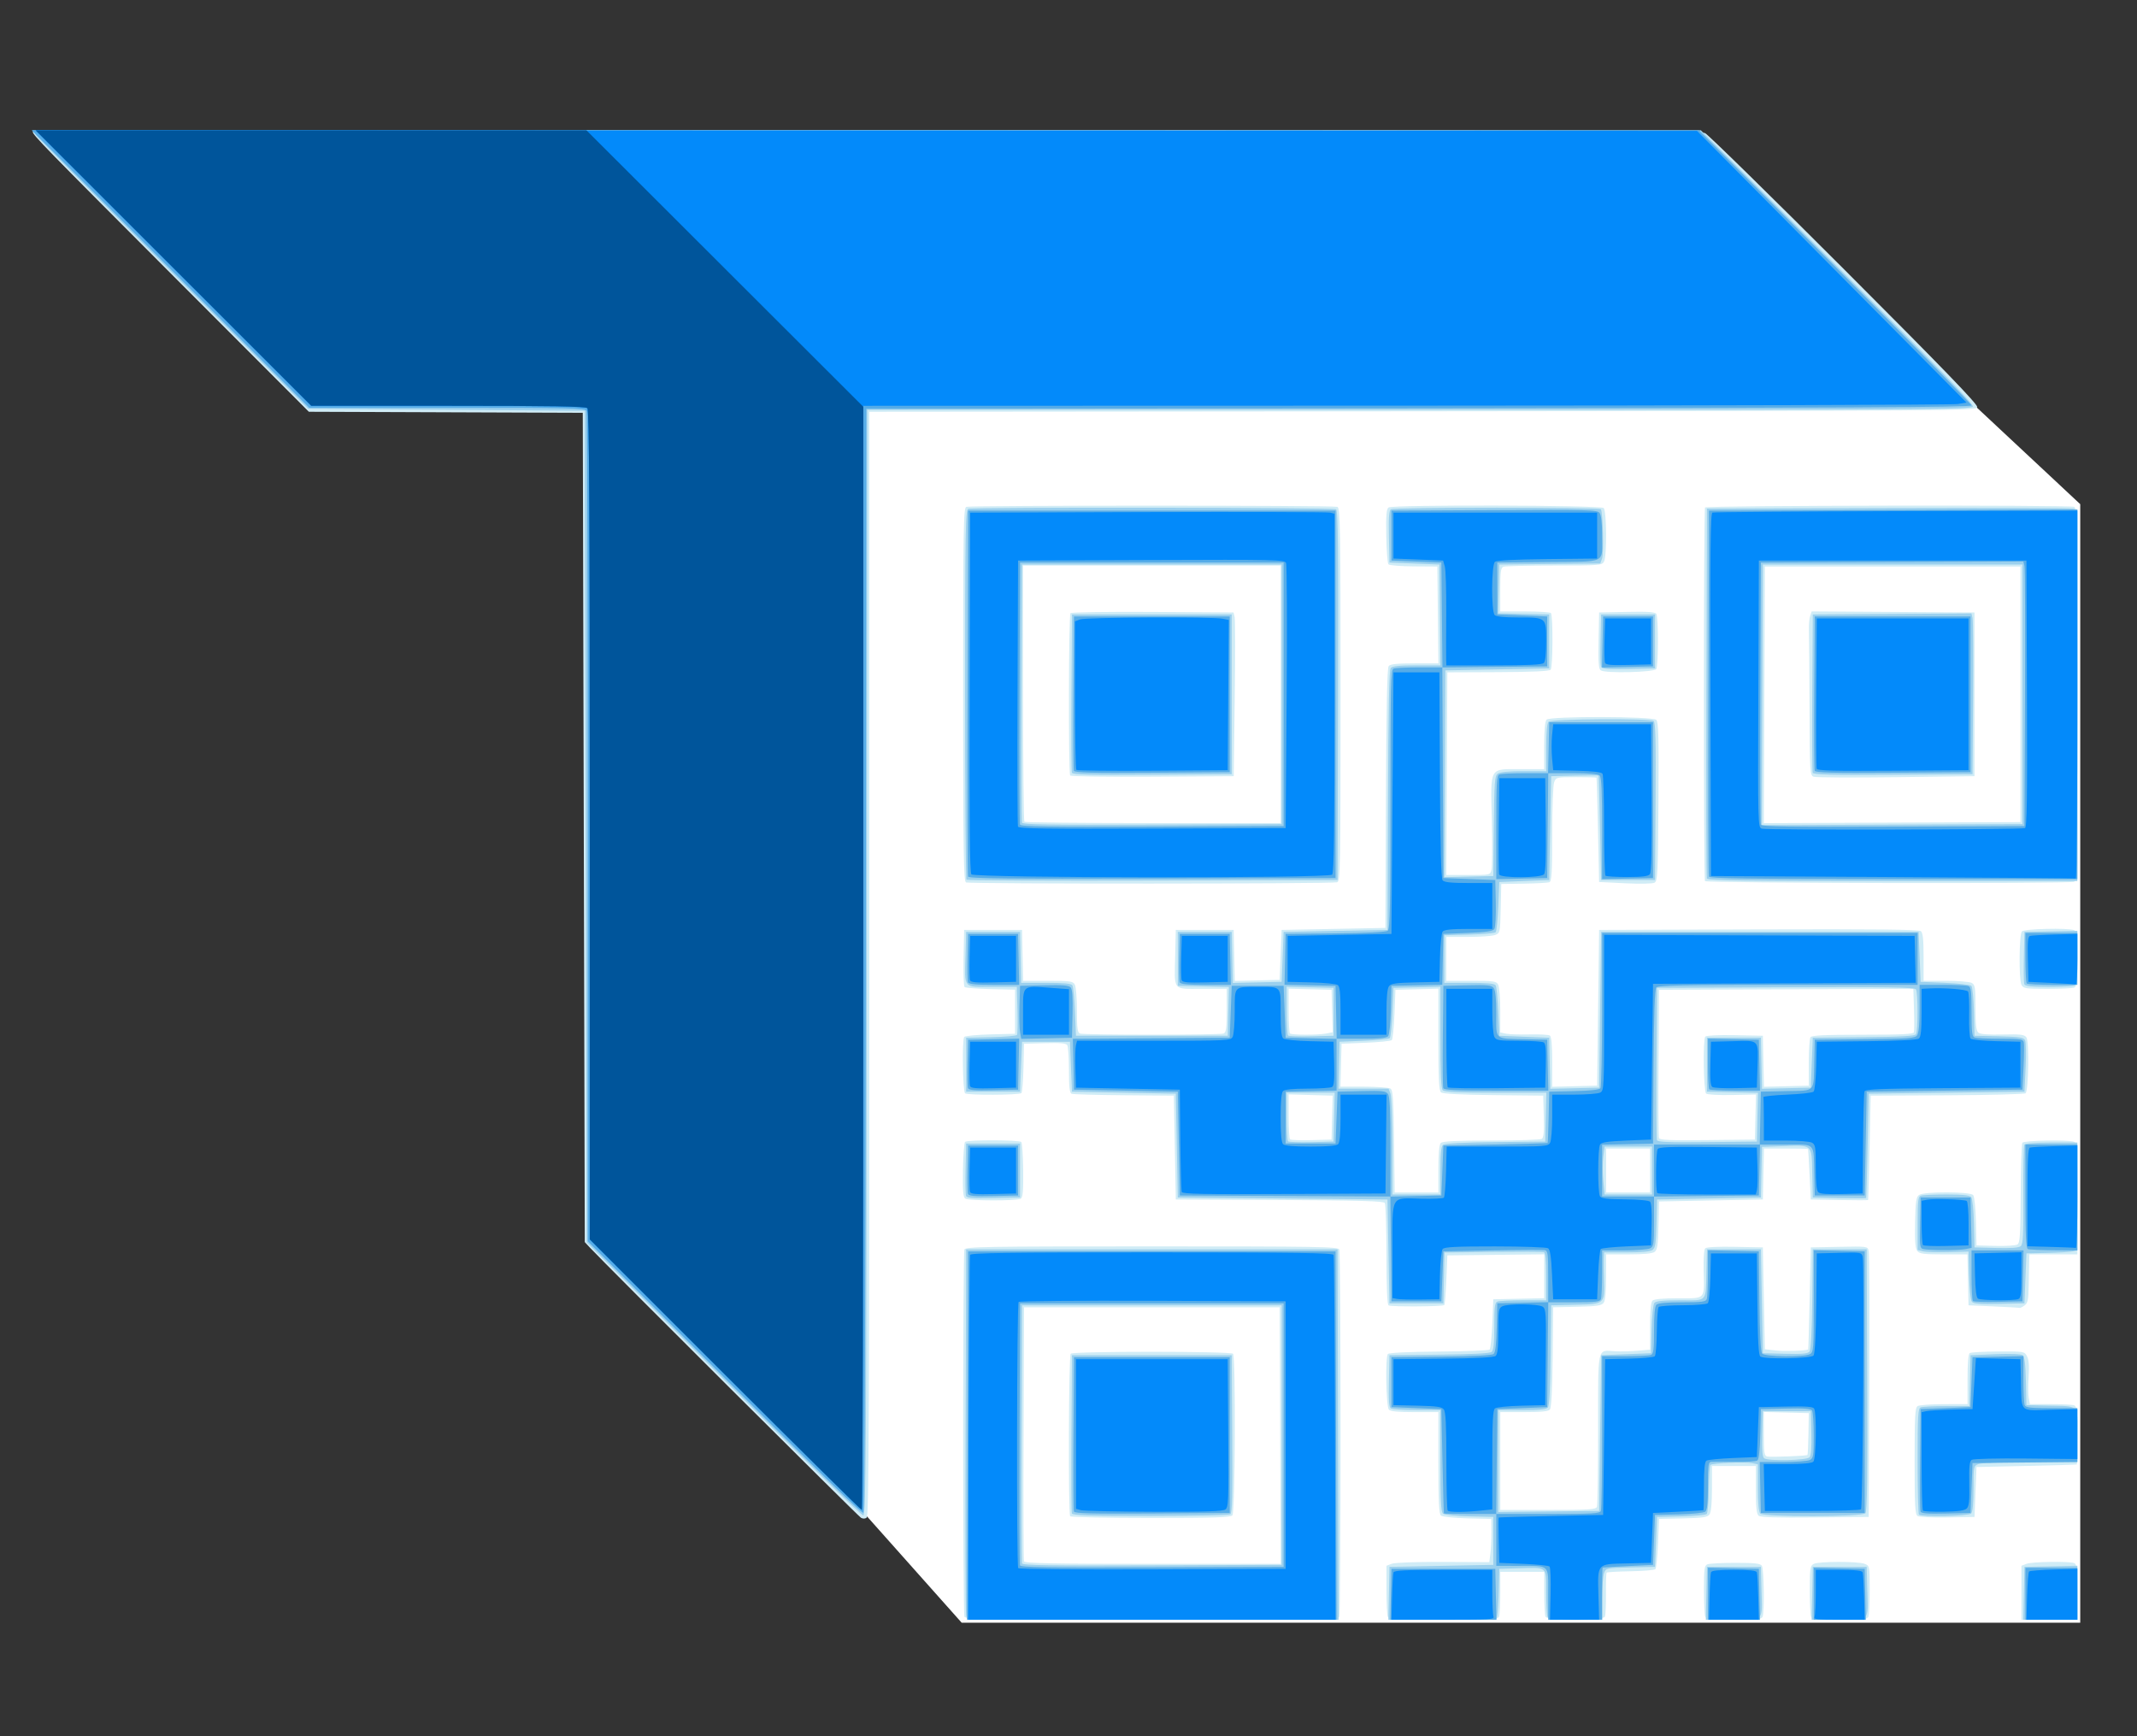 <?xml version="1.0" encoding="UTF-8" standalone="no"?>
<!-- Created with Inkscape (http://www.inkscape.org/) -->

<svg
   xmlns:dc="http://purl.org/dc/elements/1.1/"
   xmlns:cc="http://creativecommons.org/ns#"
   xmlns:rdf="http://www.w3.org/1999/02/22-rdf-syntax-ns#"
   xmlns:svg="http://www.w3.org/2000/svg"
   xmlns="http://www.w3.org/2000/svg"
   xmlns:sodipodi="http://sodipodi.sourceforge.net/DTD/sodipodi-0.dtd"
   xmlns:inkscape="http://www.inkscape.org/namespaces/inkscape"
   width="640"
   height="520"
   id="svg2"
   version="1.1"
   inkscape:version="0.48+devel r10550"
   sodipodi:docname="logo.svg">
  <rect width="100%" height="100%" fill="#333333" stroke="none"/>
  <defs
     id="defs4" />
  <sodipodi:namedview
     id="base"
     pagecolor="#ffffff"
     bordercolor="#666666"
     borderopacity="1.0"
     inkscape:pageopacity="0.0"
     inkscape:pageshadow="2"
     inkscape:zoom="1"
     inkscape:cx="647.73544"
     inkscape:cy="222.57432"
     inkscape:document-units="px"
     inkscape:current-layer="layer1"
     showgrid="false"
     fit-margin-top="0"
     fit-margin-left="0"
     fit-margin-right="0"
     fit-margin-bottom="0"
     inkscape:window-width="1280"
     inkscape:window-height="658"
     inkscape:window-x="-8"
     inkscape:window-y="-8"
     inkscape:window-maximized="1" />
  <g
     inkscape:label="Capa 1"
     inkscape:groupmode="layer"
     id="layer1"
     transform="translate(0,-532.362)">
    <path
       style="fill:#ffffff"
       d="M 254,653.362 589.91,652.448 623,683.362 l 0,335 -335,0 -32.054,-36.003 3.081,-285.003 C 251.387,682.945 263.691,666.424 254,653.362 z"
       id="rect59"
       inkscape:connector-curvature="0"
       sodipodi:nodetypes="cccccccc" />
    <g
       id="g174"
       transform="matrix(0.598,0,0,0.598,-505.693,322.992)">
      <path
         style="fill:#d0ecf6"
         d="m 1328.607,1159.78 c -0.334,-0.87 -0.607,-42.233 -0.607,-91.918 0,-49.685 0.273,-91.048 0.607,-91.918 0.547,-1.427 9.751,-1.582 93.893,-1.582 84.142,0 93.346,0.155 93.893,1.582 0.334,0.87 0.607,42.233 0.607,91.918 0,49.685 -0.273,91.048 -0.607,91.918 -0.547,1.427 -9.751,1.582 -93.893,1.582 -84.142,0 -93.346,-0.155 -93.893,-1.582 z m 158.15,-90.668 -0.257,-64.25 -64,0 -64,0 -0.259,63 c -0.143,34.65 -0.044,63.562 0.219,64.25 0.375,0.982 14.207,1.25 64.517,1.25 l 64.039,0 -0.257,-64.25 z m -105.17,40.392 c -1.01,-1.634 -0.749,-80.38 0.27,-81.399 1.278,-1.278 80.03,-1.256 81.308,0.023 1.377,1.377 1.081,79.233 -0.308,80.907 -0.882,1.063 -9.041,1.328 -40.92,1.328 -21.9,0 -40.057,-0.386 -40.349,-0.858 z m 159.019,50.277 c -0.334,-0.87 -0.607,-6.956 -0.607,-13.525 l 0,-11.943 2.651,-1.008 c 1.535,-0.584 12.372,-0.963 25.75,-0.902 l 23.099,0.105 0.549,-4.323 c 0.302,-2.378 0.527,-7.245 0.5,-10.817 l -0.049,-6.494 -11.96,-0.308 c -6.578,-0.169 -12.541,-0.789 -13.25,-1.378 -0.991,-0.822 -1.29,-6.95 -1.29,-26.448 l 0,-25.378 -11.878,0 c -8.392,0 -12.187,-0.373 -12.933,-1.272 -1.407,-1.695 -1.831,-26.485 -0.477,-27.84 0.636,-0.636 10.359,-1.095 25.575,-1.207 13.501,-0.099 24.922,-0.554 25.381,-1.012 0.458,-0.457 1.058,-6.307 1.333,-13 l 0.5,-12.169 12.75,-0.28 12.75,-0.28 0,-10.988 0,-10.988 -24.25,0.268 -24.25,0.268 -0.5,12.171 c -0.275,6.694 -0.742,12.411 -1.037,12.704 -0.793,0.787 -26.639,0.944 -27.892,0.169 -0.714,-0.441 -1.076,-8.892 -1.087,-25.353 -0.01,-13.58 -0.37,-25.249 -0.803,-25.932 -0.607,-0.956 -12.703,-1.3 -52.735,-1.5 l -51.947,-0.259 -0.5,-26 -0.5,-26 -24.911,-0.205 c -13.701,-0.113 -25.513,-0.436 -26.25,-0.719 -1.008,-0.387 -1.343,-3.303 -1.355,-11.795 -0.01,-6.205 -0.383,-11.86 -0.832,-12.568 -0.6,-0.946 -3.573,-1.211 -11.235,-1 l -10.418,0.287 -0.284,11.984 c -0.156,6.591 -0.622,12.322 -1.036,12.736 -1.036,1.036 -27.228,1.138 -28.23,0.11 -1.168,-1.199 -1.536,-27.149 -0.4,-28.26 0.522,-0.511 6.461,-1.073 13.197,-1.249 l 12.248,-0.32 0,-11.041 0,-11.041 -12.25,-0.282 c -6.737,-0.155 -12.601,-0.623 -13.029,-1.039 -0.429,-0.416 -0.654,-7.021 -0.5,-14.677 l 0.28,-13.921 14.5,0 14.5,0 0.28,12.75 0.28,12.75 12.435,0 c 11.271,0 12.532,0.181 13.47,1.934 0.569,1.064 1.035,6.866 1.035,12.893 0,9.07 0.273,11.063 1.582,11.566 2.065,0.792 69.771,0.792 71.836,0 1.308,-0.502 1.582,-2.489 1.582,-11.5 l 0,-10.893 -12.481,0 c -14.847,0 -13.734,1.422 -13.308,-17 l 0.289,-12.5 14.5,0 14.5,0 0.28,12.782 0.28,12.782 11.22,-0.282 11.22,-0.282 0.5,-12.5 0.5,-12.5 26,-0.5 26,-0.5 0.257,-64.906 c 0.182,-45.919 0.584,-65.299 1.373,-66.25 0.819,-0.987 4.272,-1.344 13.01,-1.344 l 11.895,0 -0.268,-24.25 -0.268,-24.25 -11.778,-0.078 c -6.478,-0.043 -12.188,-0.493 -12.689,-1 -0.501,-0.507 -1.008,-6.928 -1.126,-14.268 -0.17,-10.545 0.08,-13.532 1.19,-14.235 2.276,-1.441 106.254,-1.17 107.704,0.28 1.514,1.513 1.652,24.087 0.165,26.866 -0.979,1.829 -2.329,1.934 -24.918,1.934 -13.136,0 -24.595,0.273 -25.465,0.607 -1.308,0.502 -1.582,2.489 -1.582,11.5 l 0,10.893 12.441,0 c 6.843,0 12.668,0.367 12.944,0.815 1.099,1.777 0.965,27.235 -0.149,28.349 -0.767,0.767 -9.167,1.158 -26.43,1.23 l -25.306,0.106 -0.259,50.75 -0.259,50.75 10.99,0 c 10.948,0 10.992,-0.01 11.631,-2.552 0.352,-1.403 0.425,-12.493 0.162,-24.642 -0.597,-27.53 -1.581,-25.806 14.736,-25.806 l 11.5,0 0,-11.8 c 0,-7.844 0.402,-12.202 1.2,-13 1.812,-1.811 53.158,-1.699 54.979,0.121 1.06,1.06 1.268,9.16 1.049,40.977 -0.25,36.387 -0.415,39.731 -2,40.568 -0.97,0.512 -7.429,0.632 -14.727,0.273 l -13,-0.639 -0.559,-26 c -0.308,-14.3 -0.645,-26.113 -0.75,-26.25 -0.105,-0.138 -4.702,-0.25 -10.216,-0.25 -9.841,0 -10.043,0.047 -11,2.565 -0.536,1.411 -0.975,13.125 -0.975,26.031 0,19.29 -0.251,23.563 -1.412,24.008 -0.777,0.298 -6.514,0.621 -12.75,0.719 l -11.338,0.177 -0.281,12.287 c -0.277,12.119 -0.316,12.3 -2.815,13.25 -1.394,0.53 -7.455,0.963 -13.469,0.963 l -10.935,0 0,11 0,11 12.465,0 c 11.3,0 12.562,0.181 13.5,1.934 0.569,1.064 1.035,6.878 1.035,12.921 l 0,10.986 2.784,0.611 c 1.531,0.336 6.844,0.517 11.807,0.401 4.963,-0.116 9.56,0.122 10.216,0.527 0.821,0.507 1.193,4.63 1.193,13.211 l 0,12.474 11.25,-0.283 11.25,-0.283 0.5,-39 0.5,-39 79.89,-0.256 c 58.191,-0.186 80.26,0.051 81.25,0.872 1.007,0.835 1.36,4.213 1.36,13.006 l 0,11.878 11.066,0 c 6.086,0 11.936,0.466 13,1.035 1.738,0.93 1.934,2.187 1.934,12.378 0,8.63 0.343,11.627 1.434,12.533 0.957,0.794 4.996,1.108 12.133,0.944 9.12,-0.209 10.884,0.007 11.949,1.463 1.421,1.943 1.053,26.478 -0.42,27.951 -0.466,0.466 -18.116,0.926 -39.222,1.022 l -38.374,0.174 -0.542,26 c -0.298,14.3 -0.636,26.125 -0.75,26.277 -0.114,0.153 -6.62,0.153 -14.457,0 l -14.25,-0.277 -0.611,-12.5 c -0.336,-6.875 -0.673,-12.613 -0.75,-12.75 -0.077,-0.138 -5.076,-0.25 -11.109,-0.25 l -10.97,0 -0.28,12.75 -0.28,12.75 -26,0.5 -26,0.5 -0.27,12 c -0.222,9.834 -0.572,12.226 -1.941,13.25 -1.107,0.828 -5.49,1.25 -12.98,1.25 l -11.309,0 0,11.309 c 0,7.489 -0.422,11.873 -1.25,12.98 -1.024,1.369 -3.416,1.72 -13.25,1.941 l -12,0.27 -0.268,24.919 c -0.176,16.336 -0.648,25.378 -1.373,26.25 -0.806,0.971 -4.315,1.331 -12.982,1.331 l -11.878,0 0,24.5 0,24.5 23.893,0 c 20.865,0 23.97,-0.201 24.5,-1.582 0.334,-0.87 0.607,-18.404 0.607,-38.965 0,-42.391 -0.645,-39.439 8.5,-38.922 2.75,0.156 7.812,0.037 11.25,-0.262 l 6.25,-0.545 0,-11.662 c 0,-7.737 0.404,-12.066 1.2,-12.862 0.797,-0.797 5.141,-1.2 12.933,-1.2 13.882,0 13.067,0.892 12.707,-13.918 -0.144,-5.932 0.18,-10.501 0.787,-11.109 0.638,-0.638 6.339,-0.925 14.953,-0.753 l 13.921,0.279 0.5,25.5 0.5,25.5 5.5,0.64 c 4.274,0.497 15.051,0.146 16.19,-0.528 0.104,-0.062 0.442,-11.587 0.75,-25.612 l 0.56,-25.5 14.224,-0.277 c 14.078,-0.274 14.23,-0.254 14.776,2 0.303,1.253 0.428,31.752 0.276,67.777 l -0.276,65.5 -26.878,0.267 c -18.993,0.188 -27.28,-0.068 -28.25,-0.873 -1.022,-0.848 -1.372,-4.169 -1.372,-13.017 l 0,-11.877 -11,0 -11,0 0,11.309 c 0,7.489 -0.422,11.873 -1.25,12.98 -1.024,1.369 -3.416,1.72 -13.25,1.941 l -12,0.27 -0.5,12.171 c -0.275,6.694 -0.875,12.544 -1.333,13 -0.458,0.456 -6.027,0.922 -12.375,1.037 -6.348,0.114 -11.752,0.419 -12.01,0.676 -0.258,0.258 -0.423,4.955 -0.367,10.438 0.056,5.483 -0.175,10.691 -0.514,11.573 -0.916,2.387 -28.879,2.408 -29.794,0.022 -0.334,-0.87 -0.607,-6.27 -0.607,-12 l 0,-10.418 -11,0 -11,0 0,10.418 c 0,5.73 -0.273,11.13 -0.607,12 -0.533,1.389 -3.934,1.582 -27.893,1.582 -23.959,0 -27.36,-0.193 -27.893,-1.582 z m 210.226,-80.964 c 0.183,-0.158 0.408,-4.937 0.5,-10.62 l 0.167,-10.334 -11.25,-0.283 -11.25,-0.283 0,10.959 c 0,9.624 0.213,11.007 1.75,11.345 1.831,0.404 19.504,-0.287 20.083,-0.785 z M 1566,935.562 c 0,-7.844 0.402,-12.202 1.2,-13 0.866,-0.866 7.896,-1.204 25.25,-1.215 13.227,-0.008 24.629,-0.383 25.337,-0.832 0.946,-0.6 1.211,-3.573 1,-11.235 l -0.287,-10.418 -24.919,-0.268 c -16.336,-0.176 -25.378,-0.648 -26.25,-1.372 -1.044,-0.867 -1.331,-6.582 -1.331,-26.516 l 0,-25.411 -10.75,0.284 -10.75,0.284 -0.5,12.171 c -0.275,6.694 -0.873,12.544 -1.329,13 -0.456,0.456 -6.306,1.054 -13,1.329 l -12.171,0.5 -0.284,10.75 -0.284,10.75 11.784,0.015 c 6.481,0.008 12.459,0.441 13.284,0.962 1.256,0.793 1.548,5.098 1.798,26.485 l 0.298,25.538 10.952,0 10.952,0 0,-11.8 z m 106,0.8 0,-11 -11,0 -11,0 0,11 0,11 11,0 11,0 0,-11 z m -159.22,-26.5 0.28,-11 -11.03,-0.318 -11.03,-0.318 0,10.901 c 0,5.996 0.315,11.216 0.7,11.601 0.385,0.385 5.222,0.572 10.75,0.417 l 10.05,-0.283 0.28,-11 z m 212.003,-0.284 0.283,-11.284 -12.024,0.244 c -6.707,0.136 -12.443,-0.181 -12.973,-0.716 -1.288,-1.302 -1.647,-27.283 -0.394,-28.535 0.578,-0.578 6.721,-0.868 14.903,-0.703 l 13.921,0.279 0.28,12.782 0.28,12.782 11.22,-0.282 11.22,-0.282 0.01,-11.5 c 0,-6.325 0.368,-12.062 0.809,-12.75 0.607,-0.946 6.963,-1.25 26.136,-1.25 19.407,0 25.419,-0.292 25.697,-1.25 0.2,-0.688 0.218,-5.866 0.04,-11.507 l -0.322,-10.257 -63.683,0.257 -63.684,0.257 -0.263,36.496 c -0.144,20.073 -0.043,37.068 0.226,37.768 0.38,0.991 5.744,1.213 24.263,1.004 l 23.774,-0.268 0.283,-11.284 z m -214.876,-41.847 3.158,-0.631 -0.282,-10.618 -0.282,-10.618 -10.75,-0.284 -10.75,-0.284 0,10.867 c 0,5.977 0.3,11.167 0.667,11.534 0.846,0.846 14.059,0.872 18.241,0.035 z m 189.7,292.05 c -0.334,-0.87 -0.607,-6.959 -0.607,-13.531 0,-10.44 0.221,-12.04 1.75,-12.668 0.963,-0.395 7.279,-0.719 14.037,-0.719 9.833,0 12.476,0.299 13.235,1.5 1.038,1.643 1.349,22.872 0.372,25.418 -0.513,1.337 -2.744,1.582 -14.393,1.582 -11.649,0 -13.88,-0.245 -14.393,-1.582 z m 53,0 c -0.334,-0.87 -0.607,-6.929 -0.607,-13.465 0,-10.725 0.189,-11.984 1.934,-12.918 2.451,-1.312 22.086,-1.358 25.501,-0.06 2.556,0.972 2.565,1.018 2.565,12.918 0,6.569 -0.273,12.655 -0.607,13.525 -0.513,1.337 -2.744,1.582 -14.393,1.582 -11.649,0 -13.88,-0.245 -14.393,-1.582 z m 105.393,-11.943 0,-13.525 2.565,-0.975 c 2.797,-1.063 21.297,-1.349 23.853,-0.368 1.337,0.513 1.582,2.754 1.582,14.5 l 0,13.893 -14,0 -14,0 0,-13.525 z m -581.159,-37.544 c -1.376,-0.77 -128.332,-127.314 -135.841,-135.4 l -2.5,-2.692 -0.5,-207.669 -0.5,-207.669 -68.591,-0.257 -68.591,-0.257 -67.617,-67.743 c -65.274,-65.396 -70.599,-70.858 -70.669,-72.493 -0.018,-0.412 187.774,-0.75 417.315,-0.75 364.846,0 417.712,0.185 420.25,1.467 1.597,0.807 32.987,31.566 69.755,68.354 49.252,49.278 66.755,67.386 66.486,68.783 -0.357,1.855 -6.345,1.901 -277.601,2.148 L 1281,556.366 l 0,276.376 c 0,221.117 -0.252,276.585 -1.261,277.422 -0.794,0.659 -1.867,0.707 -2.898,0.13 z M 1806,1109.399 c -1.272,-0.816 -1.5,-5.01 -1.5,-27.535 0,-22.531 0.228,-26.717 1.5,-27.522 0.825,-0.522 6.787,-0.957 13.25,-0.965 l 11.75,-0.015 0,-12.441 c 0,-8.16 0.388,-12.681 1.129,-13.138 0.621,-0.384 7.027,-0.734 14.236,-0.777 12.95,-0.079 13.124,-0.05 14.428,2.389 0.921,1.721 1.161,4.822 0.793,10.241 -0.29,4.275 -0.259,9.113 0.068,10.75 l 0.595,2.977 10.293,0 c 5.661,0 11.005,0.273 11.875,0.607 1.341,0.515 1.582,2.798 1.582,15 0,7.916 -0.113,14.486 -0.25,14.599 -0.138,0.113 -11.5,0.451 -25.25,0.75 l -25,0.544 -0.5,12.5 -0.5,12.5 -13.5,0.25 c -7.428,0.138 -14.175,-0.183 -15,-0.713 z m 38,-104.99 -12.5,-0.547 -0.28,-12.75 -0.28,-12.75 -11.848,0 c -9.851,0 -12.079,-0.281 -13.22,-1.67 -1.034,-1.258 -1.312,-4.774 -1.128,-14.25 0.204,-10.487 0.527,-12.788 1.941,-13.83 2.43,-1.79 25.665,-1.737 27.159,0.062 0.612,0.737 1.213,6.547 1.372,13.25 l 0.283,11.938 9.5,0.254 c 5.225,0.14 10.175,-0.182 11,-0.714 1.26,-0.813 1.521,-4.88 1.631,-25.408 0.072,-13.442 0.436,-24.933 0.809,-25.536 0.722,-1.169 23.108,-1.591 25.978,-0.489 1.39,0.533 1.582,3.988 1.582,28.5 l 0,27.893 -12,0 -12,0 -0.107,3.25 c -0.059,1.788 -0.172,7.224 -0.25,12.08 -0.121,7.487 -0.438,9.046 -2.084,10.25 -1.068,0.781 -2.193,1.328 -2.5,1.217 -0.307,-0.112 -6.184,-0.449 -13.059,-0.75 z m -514.904,-53.967 c -1.11,-0.702 -1.359,-3.689 -1.19,-14.235 0.118,-7.34 0.589,-13.724 1.046,-14.187 1.059,-1.072 27.085,-1.022 28.161,0.054 0.443,0.443 0.869,6.822 0.947,14.175 0.109,10.26 -0.172,13.569 -1.209,14.226 -1.79,1.135 -25.956,1.106 -27.755,-0.033 z m 528.915,-107.06 c -1.349,-2.52 -1.175,-25.093 0.205,-26.77 1.079,-1.311 23.056,-1.85 26.202,-0.643 1.337,0.513 1.582,2.744 1.582,14.393 0,11.649 -0.245,13.88 -1.582,14.393 -0.87,0.334 -6.929,0.607 -13.465,0.607 -10.82,0 -11.978,-0.177 -12.943,-1.98 z M 1329.429,792.062 c -1.223,-0.684 -1.429,-14.274 -1.429,-94.143 0,-84.194 0.155,-93.403 1.582,-93.95 2.067,-0.793 183.769,-0.793 185.836,0 1.427,0.547 1.582,9.769 1.582,94.094 0,88.197 -0.099,93.512 -1.75,93.937 -3.18,0.818 -184.362,0.879 -185.821,0.063 z M 1487,697.862 l 0,-64.5 -64.5,0 -64.5,0 0,63.833 c 0,35.108 0.3,64.133 0.667,64.5 0.367,0.367 29.392,0.667 64.5,0.667 l 63.833,0 0,-64.5 z m -105.407,40.651 c -0.92,-1.489 -0.768,-80.376 0.156,-81.3 0.48,-0.48 19.051,-0.756 41.267,-0.612 l 40.394,0.262 0.545,2.299 c 0.3,1.265 0.32,19.715 0.045,41 l -0.5,38.701 -40.684,0.261 c -22.376,0.144 -40.926,-0.131 -41.223,-0.61 z m 317.931,52.888 c -0.758,-1.227 -0.731,-185.896 0.028,-187.123 0.625,-1.012 182.243,-1.316 184.866,-0.309 1.427,0.547 1.582,9.751 1.582,93.893 0,84.142 -0.155,93.346 -1.582,93.893 -2.729,1.047 -184.243,0.7 -184.894,-0.354 z m 157.976,-93.539 0,-64 -64,0 -64,0 -0.257,64.257 -0.257,64.257 64.257,-0.257 64.257,-0.257 0,-64 z m -103.564,41.282 c -1.859,-0.689 -1.941,-2.061 -2.061,-34.25 -0.069,-18.443 -0.209,-35.895 -0.311,-38.782 -0.102,-2.888 0.17,-6.268 0.605,-7.511 l 0.79,-2.261 40.77,0.261 40.77,0.261 0,41 0,41 -39.314,0.5 c -21.623,0.275 -40.185,0.177 -41.25,-0.218 z m -106.618,-53.291 c -1.081,-0.791 -1.318,-4.021 -1.098,-15 l 0.28,-13.992 13.923,-0.279 c 10.467,-0.21 14.124,0.038 14.735,1 1.078,1.699 1.048,25.907 -0.035,27.615 -1.046,1.651 -25.652,2.232 -27.804,0.656 z"
         id="path184"
         inkscape:connector-curvature="0" />
      <path
         style="fill:#9bd0ee"
         d="m 1329.494,1159.112 c -0.299,-1.238 -0.42,-42.975 -0.269,-92.75 l 0.275,-90.5 93,0 93,0 0.255,92.75 0.255,92.75 -92.986,0 -92.986,0 -0.544,-2.25 z m 158.006,-90.25 0,-65 -65,0 -65,0 -0.259,64 c -0.143,35.2 -0.043,64.566 0.221,65.257 0.381,0.996 13.967,1.204 65.259,1 l 64.779,-0.257 0,-65 z m -105.043,39.248 c -0.264,-0.689 -0.363,-18.801 -0.219,-40.25 l 0.262,-38.998 40,0 40,0 0.262,39.434 c 0.205,30.883 -0.012,39.607 -1,40.235 -0.694,0.441 -18.713,0.808 -40.043,0.816 -30.154,0.012 -38.888,-0.263 -39.262,-1.237 z m 158.764,40.002 0.279,-13.25 26,-0.5 26,-0.5 0,-12 0,-12 -11.938,-0.283 c -6.703,-0.159 -12.513,-0.761 -13.25,-1.372 -1.02,-0.847 -1.312,-6.742 -1.312,-26.467 l 0,-25.378 -11.75,-0.015 c -6.463,-0.01 -12.326,-0.381 -13.031,-0.828 -0.958,-0.608 -1.21,-4.069 -1,-13.735 l 0.281,-12.922 24.919,-0.268 c 16.336,-0.175 25.378,-0.648 26.25,-1.372 0.97,-0.805 1.331,-4.297 1.331,-12.875 0,-9.811 0.263,-11.872 1.582,-12.377 0.87,-0.334 6.72,-0.607 13,-0.607 l 11.418,0 0,-11.893 c 0,-8.657 -0.34,-11.99 -1.25,-12.25 -0.688,-0.196 -12.149,-0.229 -25.47,-0.072 l -24.22,0.284 -0.28,12.716 -0.28,12.716 -13.5,0 -13.5,0 -0.5,-26 -0.5,-26 -52.5,-0.5 -52.5,-0.5 -0.5,-26 -0.5,-26 -26,-0.5 -26,-0.5 -0.5,-12.5 -0.5,-12.5 -12,0 -12,0 -0.5,12.5 -0.5,12.5 -13.5,0 -13.5,0 0,-13.5 0,-13.5 12.461,-0.282 c 6.854,-0.155 12.704,-0.672 13,-1.148 0.296,-0.476 0.399,-6.086 0.229,-12.468 l -0.311,-11.602 -12.42,0 c -14.731,0 -13.684,1.264 -13.249,-16 l 0.29,-11.5 13.5,0 13.5,0 0.28,12.75 0.28,12.75 12.411,0 c 8.831,0 12.645,0.361 13.22,1.25 0.445,0.688 1.034,6.65 1.309,13.25 l 0.5,12 38,0 38,0 0.281,-12.22 0.281,-12.22 -12.781,-0.28 -12.78,-0.28 0,-13.5 0,-13.5 13.5,0 13.5,0 0.28,12.781 0.28,12.781 12.22,-0.281 12.22,-0.281 0.5,-12.5 0.5,-12.5 26,-0.5 26,-0.5 0.257,-64.906 c 0.182,-45.919 0.584,-65.299 1.373,-66.25 0.819,-0.987 4.272,-1.344 13.01,-1.344 l 11.895,0 -0.267,-25.25 -0.267,-25.25 -12.5,-0.5 -12.5,-0.5 -0.281,-12.922 c -0.21,-9.666 0.042,-13.127 1,-13.735 1.696,-1.076 104.514,-1.086 105.179,-0.009 1.007,1.63 1.502,22.299 0.591,24.695 l -0.926,2.436 -25.281,0.267 -25.281,0.267 -0.281,12.22 -0.281,12.22 12.781,0.28 12.78,0.28 0,13.5 0,13.5 -26,0.5 -26,0.5 -0.259,51.781 -0.259,51.781 12.259,-0.281 12.259,-0.281 0.259,-25 c 0.228,-22.077 0.455,-25.146 1.941,-26.25 1.113,-0.827 5.508,-1.25 12.991,-1.25 l 11.309,0 0,-11.8 c 0,-7.844 0.402,-12.202 1.2,-13 1.387,-1.387 50.415,-1.731 52.562,-0.368 0.988,0.627 1.205,9.352 1,40.235 l -0.262,39.434 -13.5,0 -13.5,0 -0.542,-26 c -0.298,-14.3 -0.636,-26.127 -0.75,-26.282 -0.114,-0.155 -5.495,-0.155 -11.957,0 l -11.75,0.282 -0.5,26 -0.5,26 -12.5,0.5 -12.5,0.5 -0.5,12.171 c -0.275,6.694 -0.874,12.544 -1.331,13 -0.457,0.456 -6.419,0.978 -13.25,1.16 l -12.419,0.332 0,11.918 0,11.918 12.441,0 c 8.855,0 12.674,0.36 13.25,1.25 0.445,0.688 1.034,6.65 1.309,13.25 l 0.5,12 12.5,0.5 12.5,0.5 0.28,12.781 0.28,12.781 12.22,-0.281 12.22,-0.281 0.5,-39 0.5,-39 79.5,0 79.5,0 0.5,12.5 0.5,12.5 12.204,0.5 c 6.712,0.275 12.66,0.957 13.216,1.516 0.556,0.559 1.14,6.409 1.296,13 l 0.284,11.984 12.231,0.281 c 10.39,0.238 12.36,0.539 13.089,2 0.472,0.946 0.593,7.119 0.269,13.719 l -0.589,12 -39,0.5 -39,0.5 -0.542,26 c -0.298,14.3 -0.636,26.126 -0.75,26.279 -0.114,0.153 -6.17,0.153 -13.457,0 l -13.25,-0.279 -0.281,-12.287 c -0.334,-14.61 0.46,-13.897 -14.94,-13.407 l -10.221,0.325 -0.279,12.684 -0.279,12.684 -26,0.5 -26,0.5 -0.27,12 c -0.222,9.834 -0.572,12.226 -1.941,13.25 -1.107,0.828 -5.49,1.25 -12.98,1.25 l -11.309,0 -0.13,2.75 c -0.071,1.512 -0.028,6.411 0.096,10.885 0.342,12.289 0.388,12.248 -14.236,12.584 l -12.231,0.281 -0.268,24.919 c -0.176,16.336 -0.648,25.378 -1.373,26.25 -0.806,0.971 -4.315,1.331 -12.982,1.331 l -11.878,0 0,25.517 0,25.517 25.25,-0.267 25.25,-0.267 0.5,-39 0.5,-39 12.5,-0.5 12.5,-0.5 0.283,-11.938 c 0.159,-6.702 0.761,-12.513 1.372,-13.25 0.787,-0.948 4.381,-1.312 12.948,-1.312 13.919,0 12.765,1.316 13.149,-15 l 0.247,-10.5 13.5,0 13.5,0 0.5,26 0.5,26 11.101,0.281 c 8.421,0.213 11.374,-0.047 12.232,-1.081 0.757,-0.912 1.219,-9.591 1.399,-26.281 l 0.268,-24.919 13.5,0 13.5,0 0.257,65.389 c 0.187,47.469 -0.052,65.762 -0.873,66.75 -1.541,1.857 -50.839,2.007 -52.685,0.161 -0.797,-0.797 -1.2,-5.138 -1.2,-12.921 l 0,-11.72 -2.75,-0.578 c -3.535,-0.744 -20.111,-0.053 -21.041,0.877 -0.39,0.39 -0.754,5.869 -0.809,12.175 -0.055,6.307 -0.512,11.88 -1.016,12.383 -0.504,0.504 -6.309,1.044 -12.9,1.2 l -11.984,0.284 -0.5,12.5 -0.5,12.5 -12.287,0.281 c -12.118,0.277 -12.3,0.316 -13.25,2.815 -0.53,1.394 -0.963,7.23 -0.963,12.969 l 0,10.435 -13.393,0 c -11.29,0 -13.488,-0.248 -14,-1.582 -0.334,-0.87 -0.607,-6.486 -0.607,-12.481 0,-12.863 0.806,-12.187 -14,-11.73 l -9.5,0.293 -0.247,10.5 c -0.136,5.775 -0.482,11.512 -0.769,12.75 l -0.522,2.25 -27.01,0 -27.01,0 0.279,-13.25 z m 210.691,-68.144 c 0.762,-0.918 1.06,-5.103 0.872,-12.25 l -0.285,-10.855 -12,0 -12,0 -0.284,11.42 c -0.211,8.463 0.048,11.631 1,12.235 2.321,1.473 21.402,1.012 22.697,-0.549 z M 1567,936.485 c 0,-8.667 0.36,-12.176 1.331,-12.982 0.873,-0.724 9.914,-1.197 26.25,-1.372 l 24.919,-0.268 0.281,-12.25 0.281,-12.25 -25.331,0 c -18.368,0 -25.661,-0.33 -26.531,-1.2 -0.87,-0.87 -1.2,-8.163 -1.2,-26.532 l 0,-25.332 -11.75,0.282 -11.75,0.282 -0.5,12.171 c -0.275,6.694 -0.873,12.544 -1.329,13 -0.456,0.456 -6.306,1.054 -13,1.329 l -12.171,0.5 -0.282,11.75 -0.282,11.75 12.556,0 12.556,0 0.975,2.565 c 0.536,1.411 0.975,13.336 0.975,26.5 l 0,23.935 12,0 12,0 0,-11.878 z m 106,-0.122 0,-12 -11.871,0 -11.871,0 -0.678,5.113 c -0.373,2.812 -0.373,8.212 4e-4,12 l 0.679,6.887 11.871,0 11.871,0 0,-12 z m -159.219,-26.75 0.281,-12.25 -12.031,0 -12.031,0 0,11.833 c 0,6.508 0.314,12.147 0.698,12.531 0.384,0.384 5.671,0.571 11.75,0.417 l 11.052,-0.281 0.281,-12.25 z m 212,0.03 0.281,-12.22 -12.781,-0.28 -12.78,-0.28 0,-13.5 0,-13.5 13.5,0 13.5,0 0.28,12.781 0.28,12.781 12.22,-0.281 12.22,-0.281 0.5,-12.5 0.5,-12.5 25.452,-0.268 c 18.832,-0.198 25.655,-0.588 26.235,-1.5 1.028,-1.619 1.015,-20.867 -0.015,-22.49 -0.63,-0.993 -14.348,-1.203 -65.235,-1 l -64.436,0.257 -0.262,37.496 c -0.144,20.623 -0.043,38.068 0.225,38.768 0.38,0.991 5.949,1.212 25.262,1.004 l 24.775,-0.268 0.281,-12.22 z m -212.28,-52.78 0,-12 -11.75,-0.282 -11.75,-0.282 0,11.865 c 0,6.526 0.314,12.179 0.698,12.563 0.384,0.384 5.671,0.571 11.75,0.417 l 11.052,-0.281 0,-12 z m 186.721,291.25 0.279,-13.25 13.5,0 13.5,0 0.291,11 c 0.444,16.78 1.628,15.5 -14.339,15.5 l -13.51,0 0.279,-13.25 z m 53,0 0.279,-13.25 13.5,0 13.5,0 0.291,11 c 0.444,16.78 1.628,15.5 -14.339,15.5 l -13.51,0 0.279,-13.25 z m 106,0 0.279,-13.25 13.25,-0.279 13.25,-0.279 0,13.529 0,13.529 -13.529,0 -13.529,0 0.279,-13.25 z M 1208,1040.877 l -68.5,-68.52 -0.5,-208.247 -0.5,-208.247 -69.248,-0.5 -69.248,-0.5 -67.066,-67 c -36.886,-36.85 -67.968,-68.237 -69.071,-69.75 l -2.004,-2.75 417.789,0 417.789,0 68.43,68.387 c 50.067,50.035 68.264,68.82 67.811,70 -0.567,1.478 -23.666,1.613 -277.149,1.613 l -276.53,0 -0.252,276.736 c -0.223,245.063 -0.423,276.769 -1.752,277.018 -0.867,0.163 -30.394,-28.621 -70,-68.239 z m 598.667,67.819 C 1806.3,1108.329 1806,1096.227 1806,1081.803 c 0,-22.992 0.195,-26.301 1.582,-26.833 0.87,-0.334 6.707,-0.607 12.97,-0.607 l 11.388,0 0.28,-12.75 0.28,-12.75 12.407,-0.5 c 7.536,-0.304 12.926,-0.107 13.73,0.5 0.939,0.71 1.401,4.482 1.593,13 l 0.27,12 10.5,0.247 c 16.434,0.387 15,-1.026 15,14.772 l 0,13.481 -23.435,0 c -12.889,0 -24.589,0.439 -26,0.975 -2.545,0.968 -2.565,1.064 -2.565,12.3 0,7.475 -0.408,11.733 -1.2,12.525 -1.287,1.287 -24.898,1.769 -26.133,0.533 z m 26.513,-106.617 c -0.639,-0.77 -1.234,-6.397 -1.396,-13.226 l -0.283,-11.885 -10.032,0.271 c -5.518,0.149 -11.255,-0.036 -12.75,-0.411 l -2.718,-0.682 0,-13.285 c 0,-11.191 0.249,-13.38 1.582,-13.892 0.87,-0.334 6.665,-0.607 12.877,-0.607 8.103,0 11.604,0.371 12.385,1.312 0.612,0.737 1.213,6.547 1.372,13.25 l 0.283,11.938 10.855,0.285 c 7.332,0.192 11.323,-0.103 12.295,-0.91 1.188,-0.986 1.415,-5.437 1.296,-25.472 -0.079,-13.352 0.152,-24.755 0.514,-25.34 0.409,-0.663 5.535,-1.063 13.598,-1.063 l 12.941,0 0,26.981 0,26.981 -2.25,0.522 c -1.238,0.287 -6.975,0.633 -12.75,0.769 l -10.5,0.247 -0.5,12.5 -0.5,12.5 -12.604,0.279 c -9.59,0.212 -12.87,-0.042 -13.717,-1.062 z m -503.732,-52.993 c -0.282,-0.734 -0.385,-6.935 -0.23,-13.779 l 0.282,-12.445 13.5,0 13.5,0 0,13.5 0,13.5 -13.27,0.279 c -10.341,0.218 -13.383,-0.015 -13.782,-1.055 z m 529.989,-106.029 c -0.276,-0.718 -0.374,-6.906 -0.219,-13.75 l 0.282,-12.445 13.25,-0.279 13.25,-0.279 0,13.422 c 0,11.317 -0.248,13.517 -1.582,14.029 -0.87,0.334 -6.734,0.607 -13.031,0.607 -8.497,0 -11.579,-0.337 -11.95,-1.305 z M 1329.672,790.701 C 1329.302,790.331 1329,748.527 1329,697.803 c 0,-83.176 0.155,-92.286 1.582,-92.833 2.384,-0.915 182.725,-0.699 184.173,0.221 0.995,0.632 1.202,19.946 1,93.235 l -0.255,92.438 -92.578,0.255 c -50.918,0.14 -92.88,-0.047 -93.25,-0.417 z m 157.828,-92.838 0,-65 -65,0 -65,0 -0.259,64 c -0.143,35.2 -0.043,64.566 0.221,65.257 0.381,0.996 13.967,1.204 65.259,1 l 64.779,-0.257 0,-65 z m -105.039,39.259 c -0.267,-0.695 -0.367,-18.813 -0.223,-40.261 l 0.262,-38.998 40,0 40,0 0,40 0,40 -39.777,0.262 c -31.325,0.206 -39.88,-0.007 -40.262,-1.002 z m 318,52.991 c -0.262,-0.688 -0.36,-42.65 -0.219,-93.25 l 0.258,-92 90.5,-0.275 c 49.775,-0.151 91.513,-0.03 92.75,0.269 l 2.25,0.544 0,92.981 0,92.981 -92.531,0 c -73.104,0 -92.631,-0.262 -93.008,-1.25 z m 158.039,-92.25 0,-65 -65,0 -65,0 -0.257,65.257 -0.257,65.257 65.257,-0.257 65.257,-0.257 0,-65 z m -105.039,39.259 c -0.267,-0.695 -0.367,-18.813 -0.223,-40.261 l 0.262,-38.998 39.728,-0.261 39.728,-0.261 0.55,2.261 c 0.303,1.244 0.425,19.361 0.272,40.261 l -0.279,38 -39.777,0.262 c -31.325,0.206 -39.88,-0.007 -40.262,-1.002 z m -106.013,-53.035 c -0.282,-0.734 -0.385,-6.935 -0.23,-13.779 l 0.282,-12.445 13.5,0 13.5,0 0,13.5 0,13.5 -13.27,0.279 c -10.341,0.218 -13.383,-0.015 -13.782,-1.055 z"
         id="path182"
         inkscape:connector-curvature="0" />
      <path
         style="fill:#56ace8"
         d="m 1330.245,1069.112 0.255,-92.25 92,0 92,0 0.255,92.25 0.255,92.25 -92.51,0 -92.51,0 0.255,-92.25 z m 158.255,-0.25 0,-66 -66,0 -66,0 -0.259,65 c -0.142,35.75 -0.043,65.566 0.221,66.257 0.381,0.996 14.167,1.204 66.259,1 l 65.779,-0.257 0,-66 z m -105.039,38.259 c -0.267,-0.696 -0.367,-18.363 -0.223,-39.262 l 0.262,-37.997 39,0 39,0 0,39 0,39 -38.777,0.262 c -30.536,0.206 -38.88,-0.01 -39.262,-1.003 z m 158.759,41.491 0.28,-12.75 26,0 26,0 0.28,12.75 0.28,12.75 -26.56,0 -26.56,0 0.28,-12.75 z M 1621,1148.479 c 0,-15.21 1.22,-14.082 -15.25,-14.103 l -10.75,-0.014 0,-13 0,-13 -13,0 c -7.15,0 -13.093,-0.113 -13.207,-0.25 -0.114,-0.138 -0.452,-11.95 -0.75,-26.25 l -0.542,-26 -12.5,-0.5 -12.5,-0.5 0,-12.5 0,-12.5 24.919,-0.268 c 15.98,-0.172 25.386,-0.655 26.22,-1.347 0.906,-0.752 1.386,-4.768 1.581,-13.232 l 0.28,-12.152 12.75,-0.28 12.75,-0.28 0,-12.853 c 0,-11.435 -0.193,-12.894 -1.75,-13.22 -0.963,-0.202 -12.775,-0.142 -26.25,0.133 l -24.5,0.5 -0.5,12.5 -0.5,12.5 -12.5,0 -12.5,0 -0.267,-26.241 -0.267,-26.241 -52.733,-0.259 -52.733,-0.259 -0.5,-26 -0.5,-26 -26,-0.5 -26,-0.5 -0.28,-12.738 -0.28,-12.738 39.28,-0.262 39.28,-0.262 0.5,-13 0.5,-13 13,0 13,0 0.5,13 0.5,13 12.779,0.28 12.779,0.28 -0.279,-13.28 -0.279,-13.28 -12.78,-0.28 -12.78,-0.28 0.28,-12.72 0.28,-12.72 24.919,-0.268 c 16.336,-0.176 25.378,-0.648 26.25,-1.372 1.083,-0.899 1.331,-13.177 1.331,-65.875 0,-58.14 0.162,-64.833 1.582,-65.378 0.87,-0.334 6.727,-0.607 13.017,-0.607 l 11.435,0 -0.267,-26.25 -0.267,-26.25 -12.5,-0.5 -12.5,-0.5 0,-12.5 0,-12.5 51.5,-0.262 c 47.528,-0.241 51.596,-0.13 52.75,1.441 0.785,1.07 1.245,5.069 1.236,10.762 -0.023,15.016 2.963,13.482 -26.849,13.792 l -25.638,0.267 0,13 0,13 12.5,0.5 12.5,0.5 0,12.5 0,12.5 -26.259,0.267 -26.259,0.267 0.259,52.733 0.259,52.733 13,0.5 13,0.5 0.252,11.5 c 0.139,6.325 -0.181,12.175 -0.711,13 -0.738,1.15 -3.826,1.617 -13.252,2 l -12.289,0.5 -0.28,12.72 -0.28,12.72 -12.72,0.28 -12.72,0.28 -0.283,11.938 c -0.159,6.703 -0.761,12.513 -1.372,13.25 -0.791,0.954 -4.471,1.312 -13.467,1.312 l -12.378,0 0,12.97 0,12.97 -12.75,0.28 -12.75,0.28 0,13 0,13 12.5,0 12.5,0 0.5,-13 0.5,-13 11.989,-0.284 c 10.404,-0.246 12.155,-0.056 13.25,1.441 0.935,1.279 1.261,8.152 1.261,26.564 l 0,24.839 12.75,-0.28 12.75,-0.28 0.5,-12.5 0.5,-12.5 26,-0.543 c 14.3,-0.298 26.099,-0.636 26.22,-0.75 0.121,-0.114 0.346,-5.945 0.5,-12.957 l 0.28,-12.75 12.461,-0.282 c 8.429,-0.191 12.711,-0.676 13.235,-1.5 0.425,-0.67 0.781,-18.43 0.789,-39.468 l 0.015,-38.25 79,0 79,0 0,13 0,13 -64.878,0 c -52.957,0 -65.082,0.246 -65.988,1.338 -0.761,0.917 -1.193,13.428 -1.373,39.75 l -0.262,38.412 -12.75,0.28 -12.75,0.28 0,12.97 0,12.97 13,0 13,0 0,-13 0,-13 26.471,0 26.471,0 0.279,-13.25 0.279,-13.25 12.738,-0.28 c 14.916,-0.328 13.631,1.069 14.014,-15.22 l 0.247,-10.5 25,-0.259 c 22.077,-0.228 25.146,-0.455 26.25,-1.941 0.834,-1.123 1.25,-5.608 1.25,-13.491 l 0,-11.809 11.418,0 c 6.28,0 12.13,0.273 13,0.607 1.324,0.508 1.582,2.612 1.582,12.893 0,10.281 0.258,12.385 1.582,12.893 0.87,0.334 6.668,0.607 12.883,0.607 9.941,0 11.351,0.211 11.71,1.75 0.225,0.963 0.165,6.7 -0.133,12.75 l -0.542,11 -39,0.5 -39,0.5 -0.5,26 -0.5,26 -12.5,0 -12.5,0 -0.247,-10.5 c -0.386,-16.399 0.942,-15 -14.242,-15 l -12.951,0 -0.28,12.75 -0.28,12.75 -26.25,0.267 -26.25,0.267 0,12.448 c 0,11.284 -0.181,12.545 -1.934,13.483 -1.064,0.569 -6.914,1.035 -13,1.035 l -11.066,0 0,11.418 c 0,6.28 -0.273,12.13 -0.607,13 -0.51,1.329 -2.664,1.582 -13.483,1.582 l -12.876,0 -0.267,26.25 -0.267,26.25 -12.5,0.5 -12.5,0.5 -0.267,26.25 -0.267,26.25 25.91,0 c 22.704,0 25.985,-0.196 26.517,-1.582 0.334,-0.87 0.607,-18.645 0.607,-39.5 l 0,-37.918 11.418,0 c 6.28,0 12.13,-0.273 13,-0.607 1.318,-0.506 1.582,-2.56 1.582,-12.3 0,-7.761 0.404,-12.097 1.2,-12.893 0.796,-0.796 5.132,-1.2 12.893,-1.2 9.74,0 11.794,-0.264 12.3,-1.582 0.334,-0.87 0.607,-6.733 0.607,-13.03 l 0,-11.448 12.75,0.28 12.75,0.28 0.268,24.919 c 0.176,16.336 0.648,25.378 1.373,26.25 1.357,1.636 20.969,1.878 23.925,0.296 1.835,-0.982 1.934,-2.348 1.934,-26.53 l 0,-25.495 12.75,0.28 12.75,0.28 0,65.5 0,65.5 -26,0 -26,0 -0.28,-12.75 -0.28,-12.75 11.596,0 c 6.378,0 12.466,-0.466 13.53,-1.035 1.737,-0.93 1.933,-2.177 1.919,-12.25 -0.01,-6.168 -0.381,-11.792 -0.829,-12.497 -0.607,-0.956 -3.97,-1.21 -13.235,-1 l -12.421,0.282 -0.282,12.461 c -0.19,8.393 -0.68,12.73 -1.5,13.286 -0.67,0.454 -5.718,0.757 -11.217,0.674 -5.5,-0.083 -10.787,-0.099 -11.75,-0.036 -1.562,0.103 -1.75,1.391 -1.75,11.993 0,8.583 -0.364,12.18 -1.312,12.967 -0.737,0.612 -6.547,1.213 -13.25,1.372 l -11.938,0.283 -0.5,12.5 -0.5,12.5 -12.5,0.611 c -6.875,0.336 -12.613,0.673 -12.75,0.75 -0.138,0.077 -0.25,5.989 -0.25,13.139 l 0,13 -13.5,0 -13.5,0 0,-12.883 z m 80,-0.146 0,-13.03 12.75,0.28 12.75,0.28 0.28,12.75 0.28,12.75 -13.03,0 -13.03,0 0,-13.03 z m 53,0 0,-13.03 12.75,0.28 12.75,0.28 0.28,12.75 0.28,12.75 -13.03,0 -13.03,0 0,-13.03 z m 106,0.03 0,-13 13,0 13,0 0,13 0,13 -13,0 -13,0 0,-13 z M 1208.507,1040.266 1140,971.784 l 0,-207.129 c 0,-113.921 -0.273,-207.841 -0.607,-208.711 -0.545,-1.421 -7.622,-1.582 -69.735,-1.582 l -69.128,0 -69.515,-69.498 -69.515,-69.498 417.5,-8e-4 417.5,-8e-4 68.25,68.303 c 37.538,37.567 68.25,68.84 68.25,69.497 0,0.922 -63.112,1.251 -276.75,1.446 l -276.75,0.252 -0.252,275.952 c -0.165,180.615 -0.594,276.294 -1.243,276.943 -0.655,0.655 -24.244,-22.253 -69.498,-67.491 z m 598.955,66.859 c -0.274,-0.715 -0.378,-12.541 -0.231,-26.281 l 0.268,-24.982 12.5,-0.5 12.5,-0.5 0.5,-12.5 0.5,-12.5 12.75,-0.28 12.75,-0.28 0,11.448 c 0,6.296 0.273,12.16 0.607,13.03 0.51,1.329 2.666,1.582 13.5,1.582 l 12.893,0 0,13.483 0,13.483 -26.25,0.267 -26.25,0.267 -0.5,12.5 -0.5,12.5 -12.27,0.281 c -9.346,0.214 -12.388,-0.029 -12.768,-1.018 z m 26.233,-105.4 C 1833.313,1001.342 1833,995.479 1833,988.696 l 0,-12.333 13.03,0 13.03,0 -0.28,12.75 -0.28,12.75 -12.054,0.279 c -6.63,0.153 -12.367,-0.034 -12.75,-0.417 z m -24.975,-26.057 c -1.607,-0.418 -1.752,-1.691 -1.5,-13.134 l 0.279,-12.671 12.5,0 12.5,0 0.279,12.619 0.279,12.619 -3.154,0.631 c -3.511,0.702 -18.411,0.657 -21.183,-0.064 z m 52.529,0.033 c -0.955,-0.385 -1.25,-6.623 -1.25,-26.421 l 0,-25.917 13,0 13,0 0,26.5 0,26.5 -11.75,-0.079 c -6.463,-0.043 -12.312,-0.306 -13,-0.583 z m -530.804,-27.618 c -0.283,-0.738 -0.387,-6.49 -0.231,-12.781 l 0.284,-11.439 12.5,0 12.5,0 0,12.5 0,12.5 -12.27,0.281 c -9.541,0.218 -12.384,-0.018 -12.784,-1.061 z m 0,-53 c -0.283,-0.738 -0.387,-6.49 -0.231,-12.781 l 0.284,-11.439 12.78,-0.28 12.78,-0.28 -0.28,12.78 -0.28,12.78 -12.27,0.281 c -9.541,0.218 -12.384,-0.018 -12.784,-1.061 z m 238.005,0.012 c -0.268,-0.697 -0.366,-12.51 -0.219,-26.25 l 0.268,-24.982 11.989,-0.284 c 10.404,-0.246 12.155,-0.056 13.25,1.441 0.839,1.147 1.261,5.507 1.261,13.015 0,13.261 -1.268,12.197 15,12.581 l 10.5,0.247 0.28,12.75 0.28,12.75 -26.061,0 c -20.124,0 -26.172,-0.289 -26.548,-1.268 z m 133.216,0.601 C 1701.3,895.329 1701,889.465 1701,882.666 l 0,-12.363 12.75,0.28 12.75,0.28 0.28,12.75 0.28,12.75 -12.363,0 c -6.8,0 -12.663,-0.3 -13.03,-0.667 z m -345.167,-28.554 c -0.331,-1.804 -0.467,-7.779 -0.301,-13.28 l 0.302,-10 12.103,-0.28 c 9.499,-0.219 12.357,0.026 13.283,1.142 0.798,0.962 1.088,5.257 0.897,13.28 l -0.283,11.858 -12.699,0.28 -12.699,0.279 -0.602,-3.279 z m -26.065,-25.091 c -0.277,-0.721 -0.375,-6.459 -0.219,-12.75 l 0.284,-11.439 12.5,0 12.5,0 0.28,12.75 0.28,12.75 -12.561,0 c -9.439,0 -12.686,-0.326 -13.064,-1.311 z m 106,0 c -0.277,-0.721 -0.375,-6.459 -0.219,-12.75 l 0.284,-11.439 12.5,0 12.5,0 0.28,12.75 0.28,12.75 -12.561,0 c -9.439,0 -12.686,-0.326 -13.064,-1.311 z m 424.233,0.644 c -0.367,-0.367 -0.667,-6.217 -0.667,-13 l 0,-12.333 13,0 13,0 0,13 0,13 -12.333,0 c -6.783,0 -12.633,-0.3 -13,-0.667 z m -530.204,-53.578 c -0.263,-0.69 -0.362,-42.205 -0.221,-92.255 l 0.258,-91 92,0 92,0 0,92 0,92 -91.779,0.255 c -72.895,0.203 -91.878,-0.003 -92.258,-1 z m 158.037,-91.255 0,-66 -66,0 -66,0 -0.259,65 c -0.142,35.75 -0.043,65.566 0.221,66.257 0.381,0.996 14.167,1.204 66.259,1 l 65.779,-0.257 0,-66 z m -105.039,38.259 c -0.267,-0.696 -0.367,-18.363 -0.223,-39.262 l 0.262,-37.997 39,0 39,0 0,39 0,39 -38.777,0.262 c -30.536,0.206 -38.88,-0.007 -39.262,-1.003 z M 1595,764.499 c 0,-22.716 0.196,-25.998 1.582,-26.53 0.87,-0.334 6.707,-0.607 12.97,-0.607 l 11.388,0 0.28,-12.75 0.28,-12.75 26,0 26,0 0,39 0,39 -12.75,0.28 -12.75,0.28 0,-25.33 c 0,-18.368 -0.33,-25.66 -1.2,-26.53 -0.803,-0.803 -5.263,-1.2 -13.483,-1.2 l -12.283,0 -0.267,26.25 -0.267,26.25 -12.75,0.28 -12.75,0.28 0,-25.923 z m 106.461,24.613 c -0.262,-0.688 -0.36,-42.2 -0.219,-92.25 l 0.258,-91 92.25,-0.255 92.25,-0.255 0,92.505 0,92.505 -92.031,0 c -72.704,0 -92.132,-0.263 -92.508,-1.25 z m 158.315,-89.25 c 0.152,-35.2 0.03,-65.016 -0.271,-66.257 l -0.547,-2.257 -65.729,0.257 -65.729,0.257 -0.259,65 c -0.142,35.75 -0.043,65.566 0.221,66.257 0.381,0.996 14.167,1.204 66.259,1 l 65.779,-0.257 0.276,-64 z m -105.315,36.259 c -0.267,-0.696 -0.367,-18.363 -0.223,-39.262 l 0.262,-37.997 39,0 39,0 0,39 0,39 -38.777,0.262 c -30.536,0.206 -38.88,-0.007 -39.262,-1.003 z m -106.241,-64.479 0.28,-12.78 12.5,0 12.5,0 0,12.5 0,12.5 -12.78,0.28 -12.78,0.28 0.28,-12.78 z"
         id="path180"
         inkscape:connector-curvature="0" />
      <path
         style="fill:#038afa"
         d="m 1330.753,1070.612 c 0.139,-49.913 0.463,-91.313 0.719,-92 0.368,-0.987 19.493,-1.25 91.028,-1.25 71.535,0 90.66,0.263 91.028,1.25 0.256,0.688 0.579,42.088 0.719,92 l 0.253,90.75 -92,0 -92,0 0.253,-90.75 z m 158.747,-1.75 0,-67 -66.443,-0.257 c -36.544,-0.141 -66.819,0.118 -67.278,0.578 -0.907,0.907 -1.106,131.842 -0.203,133.304 0.315,0.51 29.034,0.78 67.237,0.633 l 66.687,-0.257 0,-67 z m -102.5,37.605 -2.5,-0.695 0,-37.455 0,-37.455 38,0 38,0 0.264,37 c 0.242,33.896 0.121,37.105 -1.441,38.25 -1.292,0.947 -9.962,1.226 -35.764,1.15 -18.732,-0.055 -35.184,-0.413 -36.559,-0.795 z m 155.796,43.646 c 0.163,-6.188 0.486,-11.814 0.719,-12.501 0.323,-0.955 6.221,-1.25 24.954,-1.25 l 24.531,0 0,10.918 c 0,6.005 0.273,11.63 0.607,12.5 0.544,1.417 -2.083,1.582 -25.25,1.583 l -25.857,10e-4 0.296,-11.251 z m 79.405,-1.665 c 0.165,-7.102 -0.073,-13.29 -0.529,-13.75 -0.456,-0.46 -6.306,-1.062 -13,-1.337 l -12.171,-0.5 -0.283,-11.25 c -0.156,-6.188 -0.156,-11.343 0,-11.457 0.155,-0.114 11.983,-0.452 26.283,-0.75 l 26,-0.542 0.5,-39 0.5,-39 11.984,-0.284 c 6.591,-0.156 12.391,-0.691 12.889,-1.189 0.498,-0.498 0.955,-6.07 1.016,-12.383 0.061,-6.312 0.487,-11.852 0.947,-12.311 0.46,-0.459 5.961,-0.845 12.225,-0.859 6.264,-0.014 11.835,-0.471 12.38,-1.016 0.545,-0.545 1.119,-6.384 1.275,-12.975 l 0.284,-11.984 11.5,0 11.5,0 0.268,25.452 c 0.198,18.832 0.588,25.655 1.5,26.235 2.234,1.419 25.359,0.969 26.592,-0.517 0.724,-0.873 1.197,-9.914 1.373,-26.25 l 0.268,-24.919 11.223,-0.282 c 10.963,-0.276 11.236,-0.23 11.784,2 0.892,3.631 0.084,125.526 -0.839,126.45 -0.458,0.458 -11.482,0.833 -24.5,0.833 l -23.668,0 -0.282,-11.75 -0.282,-11.75 11.832,0 c 7.869,0 12.234,-0.402 13.032,-1.2 1.38,-1.38 1.69,-24.48 0.357,-26.58 -0.609,-0.96 -4.168,-1.21 -14.235,-1 l -13.422,0.28 -0.5,12.5 -0.5,12.5 -12,0.5 c -6.6,0.275 -12.562,0.864 -13.25,1.309 -0.885,0.573 -1.25,4.295 -1.25,12.75 0,6.567 -0.113,12.004 -0.25,12.08 -0.138,0.077 -5.875,0.414 -12.75,0.75 l -12.5,0.611 -0.5,12.5 -0.5,12.5 -12.231,0.281 c -15.065,0.346 -14.561,-0.237 -14.101,16.308 l 0.332,11.914 -12.3,-10e-4 -12.3,-10e-4 0.299,-12.913 z m 79.595,1.665 c 0.163,-6.188 0.486,-11.814 0.719,-12.501 0.304,-0.899 3.528,-1.25 11.486,-1.25 7.958,0 11.181,0.351 11.486,1.25 0.233,0.688 0.556,6.313 0.719,12.501 l 0.296,11.251 -12.5,0 -12.5,0 0.296,-11.251 z m 52.597,9.667 c 0.334,-0.87 0.607,-6.495 0.607,-12.5 l 0,-10.918 11.531,0 c 8.333,0 11.649,0.347 11.954,1.25 0.233,0.688 0.556,6.313 0.719,12.501 l 0.296,11.251 -12.857,0 c -11.313,0 -12.784,-0.191 -12.25,-1.583 z m 106.435,-10.167 c 0.18,-6.463 0.63,-12.054 1,-12.423 0.37,-0.369 5.96,-0.82 12.423,-1 l 11.751,-0.328 0,12.75 0,12.75 -12.75,10e-4 -12.75,10e-4 0.328,-11.751 z m -290.161,-42.918 C 1570.3,1106.329 1570,1095.165 1570,1081.887 c 0,-17.756 -0.331,-24.584 -1.25,-25.813 -1.024,-1.369 -3.416,-1.72 -13.25,-1.941 l -12,-0.27 0,-11.5 0,-11.5 24.919,-0.268 c 16.336,-0.175 25.378,-0.648 26.25,-1.372 0.965,-0.801 1.331,-4.225 1.331,-12.447 0,-10.19 0.197,-11.447 1.934,-12.377 2.769,-1.482 18.297,-1.318 20.393,0.215 1.544,1.129 1.684,3.573 1.441,25.25 l -0.269,24 -11.938,0.283 c -6.703,0.159 -12.513,0.761 -13.25,1.373 -1.018,0.845 -1.312,6.63 -1.312,25.824 l 0,24.735 -6.147,0.642 c -7.954,0.831 -15.342,0.82 -16.187,-0.024 z m 238.019,0.019 c -0.377,-0.377 -0.686,-11.627 -0.686,-25 l 0,-24.314 2.25,-0.522 c 1.238,-0.287 6.975,-0.633 12.75,-0.769 l 10.5,-0.247 0.241,-3.5 c 0.133,-1.925 0.513,-7.677 0.846,-12.782 l 0.605,-9.282 11.154,0.282 11.154,0.282 0.247,10.5 c 0.392,16.622 -1.016,15.21 14.792,14.827 l 13.463,-0.327 -5e-4,12.5 -6e-4,12.5 -25.751,-0.261 c -14.505,-0.147 -26.368,0.141 -27.164,0.66 -1.099,0.716 -1.365,3.362 -1.199,11.889 0.167,8.552 -0.111,11.293 -1.262,12.443 -1.076,1.076 -4.155,1.521 -11.365,1.642 -5.439,0.091 -10.198,-0.143 -10.575,-0.52 z M 1208.747,1038.609 1141,970.857 l 0,-207.547 c 0,-160.092 -0.274,-207.822 -1.2,-208.747 -0.91,-0.91 -17.772,-1.201 -69.75,-1.204 l -68.55,-0.004 -69.027,-68.993 -69.027,-68.993 416.027,0.15 416.027,0.15 67.5,68.03 67.5,68.03 -4.5,0.743 c -2.475,0.409 -126.787,0.777 -276.25,0.818 l -271.75,0.074 0,276.5 c 0,152.075 -0.339,276.5 -0.753,276.5 -0.414,0 -31.239,-30.489 -68.5,-67.753 z m 336.503,-37.936 -2.25,-0.45 0,-23.895 c 0,-28.34 -1.194,-26.217 14.547,-25.856 5.74,0.132 10.777,-0.1 11.194,-0.516 0.417,-0.415 0.907,-6.344 1.09,-13.175 l 0.332,-12.42 25.383,0 c 24.072,0 25.437,-0.1 26.418,-1.934 0.569,-1.064 1.035,-6.914 1.035,-13 l 0,-11.066 11.066,0 c 6.086,0 11.936,-0.466 13,-1.035 1.862,-0.996 1.934,-2.5 1.934,-40.006 l 0,-38.971 77.75,0.256 77.75,0.256 0.282,11.743 0.282,11.743 -65.782,0.257 -65.782,0.257 -0.5,39 -0.5,39 -12.288,0.5 c -9.434,0.384 -12.508,0.848 -13.235,2 -1.207,1.913 -1.245,24.029 -0.044,25.927 0.691,1.092 3.613,1.449 12.454,1.519 6.731,0.053 11.996,0.537 12.618,1.16 0.66,0.66 0.958,5.046 0.781,11.481 l -0.287,10.413 -12.171,0.5 c -6.694,0.275 -12.544,0.874 -13,1.331 -0.456,0.457 -1.054,6.307 -1.329,13 l -0.5,12.169 -11,0 -11,0 -0.58,-12.336 c -0.427,-9.074 -0.956,-12.574 -2,-13.235 -0.781,-0.494 -12.727,-0.905 -26.547,-0.914 -19.533,-0.012 -25.37,0.277 -26.217,1.297 -0.612,0.737 -1.213,6.547 -1.372,13.25 l -0.283,11.938 -9.5,0.131 c -5.225,0.072 -10.512,-0.072 -11.75,-0.32 z m 290.997,-0.137 c -0.852,-0.541 -1.332,-4.294 -1.5,-11.735 l -0.247,-10.939 11.75,-0.282 11.75,-0.282 0,11.425 c 0,9.495 -0.267,11.527 -1.582,12.032 -2.318,0.889 -18.705,0.712 -20.171,-0.219 z m 36.503,-25.921 -11.75,-0.317 0,-24.5 c 0,-18.707 0.295,-24.6 1.25,-24.923 0.688,-0.233 6.313,-0.556 12.501,-0.719 l 11.251,-0.296 0,25.75 c -6e-4,14.162 -0.339,25.653 -0.751,25.535 -0.412,-0.118 -6.037,-0.358 -12.5,-0.532 z m -64.052,-0.889 C 1808.314,973.343 1808,968.19 1808,962.275 l 0,-10.754 2.75,-0.538 c 3.368,-0.658 18.549,-0.173 19.856,0.635 0.52,0.322 0.934,5.458 0.92,11.414 l -0.026,10.83 -11.052,0.281 c -6.079,0.154 -11.366,-0.033 -11.75,-0.417 z M 1331.444,947.077 c -0.285,-0.743 -0.389,-6.045 -0.231,-11.783 l 0.287,-10.432 11.5,0 11.5,0 0,11.5 0,11.5 -11.269,0.283 c -8.74,0.219 -11.385,-0.02 -11.787,-1.068 z m 106.032,0.044 c -0.257,-0.693 -0.582,-12.509 -0.722,-26.259 l -0.255,-25 -26,-0.5 -26,-0.5 -0.293,-9.5 c -0.161,-5.225 -0.04,-10.512 0.269,-11.75 l 0.562,-2.25 38.446,0 c 36.987,0 38.485,-0.073 39.481,-1.934 0.569,-1.064 1.035,-6.861 1.035,-12.883 0,-12.698 -0.514,-12.155 11.5,-12.155 12.088,0 11.5,-0.663 11.5,12.967 0,8.486 0.365,12.064 1.312,12.85 0.737,0.611 6.547,1.213 13.25,1.372 l 11.938,0.283 0.286,10.919 c 0.211,8.062 -0.051,11.132 -1,11.735 -0.707,0.449 -6.258,0.823 -12.336,0.831 -7.242,0.01 -11.463,0.429 -12.25,1.215 -0.801,0.801 -1.2,5.222 -1.2,13.3 0,8.078 0.399,12.499 1.2,13.3 0.806,0.806 5.333,1.2 13.8,1.2 8.467,0 12.994,-0.394 13.8,-1.2 0.798,-0.798 1.2,-5.156 1.2,-13 l 0,-11.8 11.518,0 11.517,0 -0.267,24.75 -0.268,24.75 -50.778,0.259 c -40.095,0.205 -50.876,-0.006 -51.245,-1 z m 238.19,0.574 c -0.949,-0.949 -0.799,-20.576 0.169,-22.102 0.622,-0.98 6.357,-1.207 25.235,-1 l 24.43,0.268 0.293,9.5 c 0.161,5.225 0.04,10.512 -0.269,11.75 l -0.562,2.25 -24.314,0 c -13.373,0 -24.614,-0.3 -24.981,-0.667 z m 80.565,-0.502 c -0.83,-0.83 -1.232,-4.908 -1.232,-12.496 0,-10.114 -0.198,-11.371 -1.934,-12.3 -1.064,-0.569 -6.914,-1.035 -13,-1.035 l -11.066,0 0,-10.5 c 0,-5.775 -0.113,-10.838 -0.25,-11.25 -0.138,-0.412 5.241,-0.975 11.952,-1.25 6.711,-0.275 12.659,-0.957 13.216,-1.516 0.558,-0.559 1.142,-6.409 1.298,-13 l 0.284,-11.984 24.919,-0.268 c 16.336,-0.176 25.378,-0.648 26.25,-1.372 0.971,-0.806 1.331,-4.315 1.331,-12.982 l 0,-11.878 3.75,-0.192 c 7.853,-0.402 18.781,0.471 19.518,1.558 0.422,0.623 0.666,5.967 0.542,11.875 -0.126,5.971 0.207,11.175 0.748,11.716 0.536,0.536 6.367,1.102 12.958,1.258 l 11.984,0.284 0,11.5 0,11.5 -38.786,0.262 c -31.708,0.214 -38.882,0.511 -39.311,1.63 -0.289,0.752 -0.61,12.559 -0.714,26.238 l -0.189,24.87 -10.518,0.281 c -7.329,0.196 -10.892,-0.092 -11.75,-0.95 z m -424.787,-53.116 c -0.285,-0.743 -0.389,-6.045 -0.231,-11.783 l 0.287,-10.432 11.5,0 11.5,0 0,11.5 0,11.5 -11.269,0.283 c -8.74,0.219 -11.385,-0.02 -11.787,-1.068 z m 239.24,0.635 C 1570.308,894.337 1570,883.079 1570,869.696 l 0,-24.333 11.5,0 11.5,0 0,11.066 c 0,6.086 0.466,11.936 1.035,13 0.928,1.734 2.195,1.936 12.25,1.95 6.168,0.008 11.793,0.382 12.5,0.831 0.949,0.602 1.211,3.672 1,11.735 l -0.286,10.919 -24.066,0.267 c -13.236,0.147 -24.374,-0.041 -24.75,-0.417 z m 132.53,-0.179 c -0.949,-0.615 -1.211,-3.697 -1,-11.753 l 0.285,-10.919 11.223,-0.282 c 13.257,-0.334 12.532,-1.161 12.07,13.783 l -0.293,9.5 -10.5,0.253 c -5.775,0.139 -11.079,-0.122 -11.786,-0.581 z M 1358,856.93 c 0,-13.614 -0.529,-13.145 13.631,-12.083 l 9.369,0.702 0,11.407 0,11.407 -11.5,0 -11.5,0 0,-11.433 z m 159,-0.445 c 0,-8.583 -0.364,-12.18 -1.312,-12.967 -0.737,-0.611 -6.547,-1.213 -13.25,-1.372 l -11.938,-0.283 0,-11.5 0,-11.5 26,-0.5 26,-0.5 0.5,-65.5 0.5,-65.5 11.5,0 11.5,0 0.259,51.409 c 0.181,35.936 0.594,51.812 1.372,52.75 0.817,0.984 4.277,1.341 12.991,1.341 l 11.878,0 0,11.5 0,11.5 -11.878,0 c -8.583,0 -12.18,0.364 -12.967,1.312 -0.612,0.737 -1.213,6.547 -1.372,13.25 l -0.283,11.938 -12,0.27 c -9.834,0.222 -12.226,0.572 -13.25,1.941 -0.828,1.106 -1.25,5.49 -1.25,12.98 l 0,11.309 -11.5,0 -11.5,0 0,-11.878 z m 356,-14.072 -11.5,-0.551 -0.283,-11.269 c -0.213,-8.479 0.035,-11.377 1,-11.704 0.706,-0.24 6.346,-0.569 12.534,-0.731 l 11.251,-0.296 0,12.75 c -6e-4,7.013 -0.339,12.66 -0.751,12.551 -0.412,-0.11 -5.925,-0.447 -12.25,-0.75 z m -541.556,-1.335 c -0.285,-0.743 -0.389,-6.045 -0.231,-11.783 l 0.287,-10.432 11.5,0 11.5,0 0,11.5 0,11.5 -11.269,0.283 c -8.74,0.219 -11.385,-0.02 -11.787,-1.068 z m 106,0 c -0.285,-0.743 -0.389,-6.045 -0.231,-11.783 l 0.287,-10.432 11.5,0 11.5,0 0,11.5 0,11.5 -11.269,0.283 c -8.74,0.219 -11.385,-0.02 -11.787,-1.068 z m 356.056,-51.707 -91,-0.508 -0.255,-90.779 c -0.203,-72.1 0,-90.876 1,-91.247 0.69,-0.257 42.093,-0.581 92.005,-0.721 l 90.75,-0.253 -10e-5,92.25 c 0,50.737 -0.338,92.141 -0.75,92.008 -0.412,-0.133 -41.7,-0.471 -91.75,-0.75 z m 66.257,-24.494 c 0.996,-0.361 1.204,-14.333 1,-67.235 l -0.257,-66.779 -67,0 -67,0 -0.257,66.78 c -0.252,65.356 -0.216,66.795 1.688,67.5 2.067,0.766 129.693,0.508 131.827,-0.266 z m -104.296,-29.755 c -0.267,-0.696 -0.368,-17.914 -0.223,-38.262 l 0.263,-36.996 38,0 38,0 0,38 0,38 -37.777,0.262 c -29.747,0.206 -37.88,-0.007 -38.263,-1.004 z m -423.344,52.883 c -0.823,-0.992 -1.059,-25.664 -0.873,-91.25 l 0.255,-89.891 89,-0.275 c 48.95,-0.151 90.013,-0.03 91.25,0.269 l 2.25,0.544 0,89.781 c 0,68.496 -0.284,90.065 -1.2,90.981 -1.88,1.88 -179.12,1.724 -180.683,-0.159 z M 1490,699.362 c 0.275,-36.025 0.145,-66.291 -0.289,-67.257 -0.743,-1.654 -4.687,-1.742 -67.5,-1.5 l -66.711,0.257 -0.259,66 c -0.142,36.3 -0.043,66.566 0.221,67.257 0.381,0.996 14.367,1.204 67.259,1 l 66.779,-0.257 0.5,-65.5 z m -105.322,36.345 C 1384.305,735.334 1384,718.443 1384,698.171 l 0,-36.858 2.565,-0.975 c 2.815,-1.07 66.165,-1.379 71.322,-0.348 l 3.137,0.627 -0.262,37.623 -0.262,37.623 -37.572,0.262 c -20.664,0.144 -37.877,-0.043 -38.25,-0.417 z m 211.771,52.384 c -0.268,-0.699 -0.366,-11.836 -0.219,-24.75 l 0.269,-23.479 11.5,0 11.5,0 0.269,23.375 c 0.189,16.403 -0.072,23.785 -0.872,24.75 -1.565,1.885 -21.727,1.979 -22.447,0.104 z m 53.217,0.604 c -0.367,-0.367 -0.674,-11.729 -0.682,-25.25 -0.01,-13.521 -0.363,-25.131 -0.788,-25.8 -0.519,-0.816 -4.706,-1.31 -12.735,-1.5 l -11.962,-0.284 -0.563,-6 c -0.31,-3.3 -0.31,-8.475 0,-11.5 l 0.563,-5.5 24.5,0 24.5,0 0.263,36.883 c 0.188,26.391 -0.06,37.272 -0.873,38.25 -0.824,0.993 -3.929,1.367 -11.346,1.367 -5.616,0 -10.511,-0.3 -10.877,-0.667 z m -79.772,-108.083 c -0.058,-1.512 -0.041,-11.975 0.036,-23.25 0.078,-11.275 -0.244,-21.85 -0.714,-23.5 l -0.856,-3 -12.431,-0.5 -12.431,-0.5 0,-11.5 0,-11.5 51,0 51,0 0,11.5 0,11.5 -24.919,0.268 c -16.335,0.176 -25.377,0.648 -26.25,1.372 -1.785,1.481 -1.9,24.891 -0.131,26.66 0.779,0.779 4.837,1.2 11.566,1.2 14.366,0 14.234,-0.11 14.234,11.835 0,6.262 -0.43,10.195 -1.2,10.965 -0.866,0.866 -7.822,1.2 -25,1.2 l -23.8,0 -0.105,-2.75 z m 79.549,1.465 c -0.285,-0.743 -0.389,-6.045 -0.231,-11.783 l 0.287,-10.432 11.5,0 11.5,0 0,11.5 0,11.5 -11.269,0.283 c -8.74,0.219 -11.385,-0.02 -11.787,-1.068 z"
         id="path178"
         inkscape:connector-curvature="0" />
      <path
         style="fill:#00559b"
         d="M 1208.747,1038.609 1141,970.857 l 0,-207.547 c 0,-160.092 -0.274,-207.822 -1.2,-208.747 -0.91,-0.91 -17.772,-1.201 -69.75,-1.204 l -68.55,-0.004 -69.029,-68.996 -69.029,-68.996 137.939,0 137.939,0 69.34,69.246 69.34,69.246 0,276.254 c 0,151.94 -0.339,276.254 -0.753,276.254 -0.414,0 -31.239,-30.489 -68.5,-67.753 z"
         id="path176"
         inkscape:connector-curvature="0" />
    </g>
  </g>
</svg>
